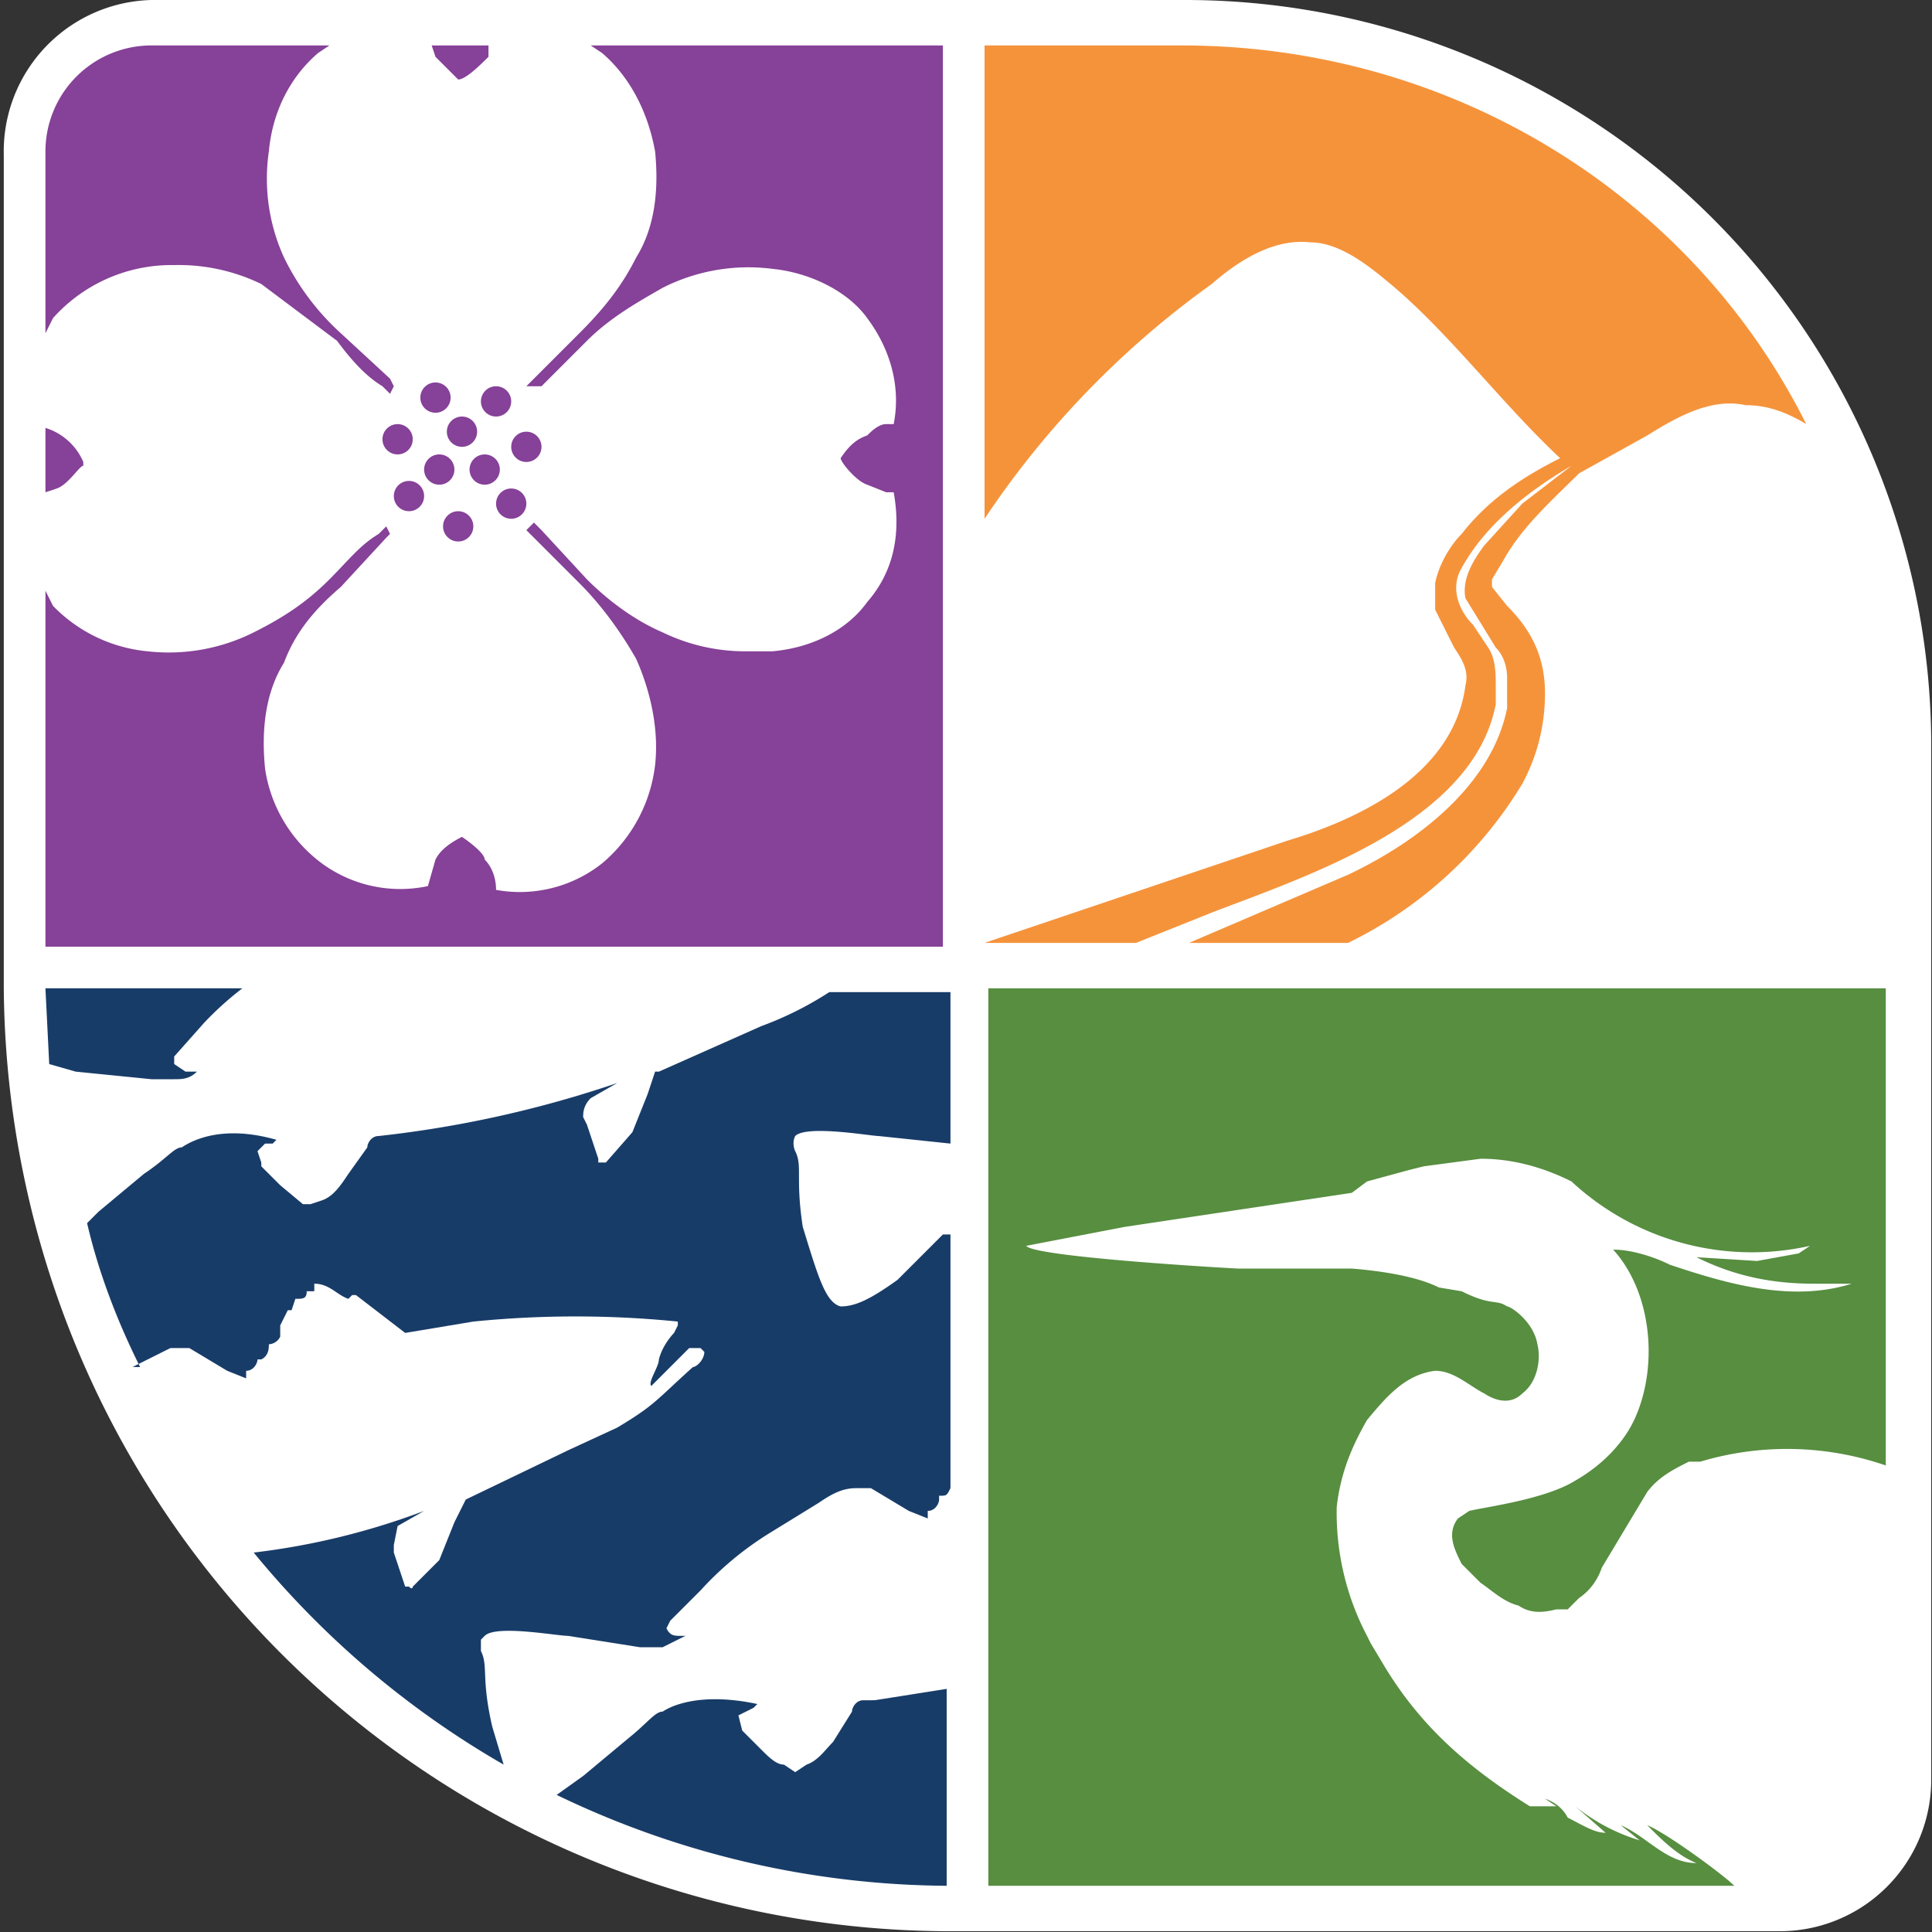 <svg viewBox="0 0 50 50" xmlns="http://www.w3.org/2000/svg" xml:space="preserve" style="fill-rule:evenodd;clip-rule:evenodd;stroke-linejoin:round;stroke-miterlimit:2"><rect x="0" y="0" width="50" height="50" fill="#333333" stroke="none"/><g transform="scale(.98)"><path d="M25.2 51H25a25 25 0 0 1-24-18.4 25.4 25.4 0 0 1-.9-6.5v-22A4 4 0 0 1 4 0h27.3A19.7 19.7 0 0 1 51 19.8V47a4 4 0 0 1-4 4H25.2Z" style="fill:#fff;fill-rule:nonzero"/><path d="M47.8 11.3c-3-6-9.3-10-16.5-10H4A2.8 2.8 0 0 0 1.2 4v22a20.2 20.2 0 0 0 1 6.2 23.6 23.6 0 0 0 12.6 15.2 24 24 0 0 0 10.1 2.3H47c1.6 0 2.9-1.2 2.9-2.8V19.8c0-3-.8-6-2.1-8.5Z" style="fill:#fff;fill-rule:nonzero"/><path d="M4 28.5h.6c.2 0 .4 0 .6-.2h-.3l-.3-.2v-.2l.8-.9a8.5 8.5 0 0 1 1-.9H1.2l.1 2 .7.2 2 .2Zm-.5 7.6 1-.5H5l1 .6.5.2v-.2c.2 0 .3-.2.3-.3h.1c.2-.1.2-.3.2-.4 0 0 .2 0 .3-.2V35l.2-.4h.1l.1-.3c.2 0 .3 0 .3-.2h.2v-.2c.4 0 .6.3.9.4l.1-.1h.1l1.3 1 1.8-.3a27 27 0 0 1 5.4 0v.1l-.1.2s-.3.3-.4.7c0 .2-.3.6-.2.7l1-1h.3l.1.1c0 .2-.2.4-.3.4-1 .9-1 1-2 1.6l-1.3.6-2.7 1.3-.3.6-.4 1-.7.7s0 .1-.1 0h-.1l-.3-.9v-.2l.1-.5.7-.4A19 19 0 0 1 6.7 41a24 24 0 0 0 6.6 5.6l-.3-1c-.3-1.3-.1-1.6-.3-2v-.3l.1-.1c.3-.3 1.9 0 2.2 0l1.9.3h.6l.6-.3H18c-.2 0-.3 0-.4-.2l.1-.2.8-.8a8.5 8.5 0 0 1 1.8-1.5l1.3-.8c.3-.2.6-.4 1-.4h.4l1 .6.5.2v-.2c.2 0 .3-.2.3-.3v-.1c.2 0 .2 0 .3-.2v-6.7h-.2l-1.2 1.2c-.7.5-1.1.7-1.5.7-.4-.1-.6-.8-1-2.1-.2-1.3 0-1.6-.2-2 0 0-.1-.2 0-.4.3-.3 2 0 2.2 0l1.9.2v-4h-3.2a9 9 0 0 1-1.8.9l-2.7 1.2h-.1l-.2.6-.4 1-.7.8h-.2v-.1l-.3-.9-.1-.2c0-.1 0-.3.2-.5l.7-.4A29.5 29.5 0 0 1 10 30c-.2 0-.3.2-.3.3l-.5.7c-.2.3-.4.6-.7.7l-.3.1H8l-.6-.5-.5-.5v-.1l-.1-.3.2-.2h.2l.1-.1c-1.4-.4-2.2 0-2.5.2-.2 0-.4.3-1 .7l-1.2 1-.3.3c.3 1.3.8 2.6 1.4 3.8ZM23 44.9h-.2c-.2 0-.3.2-.3.3l-.5.8c-.2.2-.4.5-.7.6l-.3.2-.3-.2c-.2 0-.4-.2-.6-.4l-.5-.5-.1-.4.2-.1.2-.1.1-.1c-1.4-.3-2.2 0-2.5.2-.2 0-.4.3-.9.7l-1.2 1-.7.5A24 24 0 0 0 25 49.8v-5.2l-1.9.3Z" style="fill:#183c68;fill-rule:nonzero"/><path d="M31.3 1.2H26v12.5A24 24 0 0 1 32 7.5c.8-.7 1.7-1.2 2.6-1.1.7 0 1.4.5 2 1 1.6 1.3 3 3.2 4.6 4.7-1 .5-1.9 1.1-2.6 2-.3.3-.6.8-.7 1.3v.7l.5 1c.2.3.4.6.3 1-.3 2.3-2.7 3.5-4.7 4.1l-8 2.7h4l2-.8c2.6-1 6.9-2.4 7.5-5.5v-.5c0-.3 0-.7-.2-1l-.4-.6c-.4-.4-.6-1-.3-1.5.6-1.1 1.7-2 2.9-2.7l-1.3 1-1 1.1c-.3.4-.6.9-.5 1.4l.8 1.3c.2.2.3.5.3.8v.8c-.4 2-2.3 3.5-4.2 4.4l-4.2 1.8h4.2a11 11 0 0 0 4.6-4.2 5 5 0 0 0 .6-2.4c0-1-.4-1.7-1-2.3l-.4-.5v-.2l.3-.5c.5-.9 1.3-1.6 2-2.3l1.8-1c.8-.5 1.7-1 2.6-.8.6 0 1.1.2 1.6.5-3-6-9.3-10-16.5-10Z" style="fill:#f5933b;fill-rule:nonzero"/><path d="M26.1 26.1v23.7h19.7c-.3-.3-1.8-1.4-2.3-1.6.4.4.8.8 1.3 1-.8 0-1.3-.7-2-1l.5.4a5 5 0 0 1-1.7-.9l.8.7c-.3 0-.6-.2-1-.4-.1-.2-.3-.4-.6-.5l.3.2h-.7c-1.6-1-2.9-2.1-3.9-3.8l-.3-.5-.1-.2a7 7 0 0 1-.8-3.4c.1-.9.4-1.6.8-2.3.5-.6 1-1.2 1.8-1.3.5 0 .9.4 1.3.6.3.2.7.3 1 0 .4-.3.5-.9.4-1.3-.1-.6-.7-1-.8-1-.3-.2-.4 0-1.2-.4L38 34c-.4-.2-1.1-.4-2.3-.5h-3c-.1 0-5.4-.3-5.6-.6l2.6-.5 6-.9.4-.3 1.1-.3.4-.1 1.5-.2c.8 0 1.6.2 2.4.6a7 7 0 0 0 6.3 1.7l-.3.2-1.1.2-1.6-.1c1 .5 2 .7 3.1.7h1c-1.6.5-3.3 0-4.8-.5-.4-.2-1-.4-1.5-.4 1 1.1 1.2 3 .6 4.4-.3.7-.9 1.3-1.6 1.7-.8.5-2.4.7-2.8.8l-.3.2c-.3.4-.1.8.1 1.2l.5.5c.3.2.6.5 1 .6.3.2.6.2 1 .1h.3l.3-.3c.3-.2.5-.5.6-.8l1.2-2c.3-.4.7-.6 1.1-.8h.3a8 8 0 0 1 4.9.1V26.1H26.1Z" style="fill:#578e40;fill-rule:nonzero"/><path d="M12.1 2.1c.2 0 .6-.4.8-.6v-.3h-1.5l.1.3.6.6ZM1.4 8.4A4.2 4.2 0 0 1 4.6 7a5 5 0 0 1 2.3.5l2 1.5c.3.4.7.9 1.2 1.2l.2.2.1-.2-.1-.2L9 8.8a6.6 6.6 0 0 1-1.5-2A5 5 0 0 1 7.1 4c.1-1.1.6-2 1.3-2.6l.3-.2H4A2.8 2.8 0 0 0 1.2 4v4.8l.2-.4Zm.8 3.8a1.6 1.6 0 0 0-1-.9V13l.3-.1c.3-.1.6-.6.7-.6Z" style="fill:#864198;fill-rule:nonzero"/><path d="M18.5 1.2h-2.9l.3.2c.7.6 1.2 1.5 1.4 2.6.1 1 0 2-.5 2.8-.4.8-.9 1.4-1.5 2L14.1 10l-.2.2h.4L15.5 9c.6-.6 1.3-1 2-1.4a5 5 0 0 1 2.9-.5c1 .1 2 .6 2.5 1.3.6.8.9 1.8.7 2.8h-.2c-.2 0-.4.2-.5.3-.3.1-.5.3-.7.6 0 .1.4.6.7.7l.5.2h.2c.2 1.1 0 2.1-.7 2.9-.5.7-1.4 1.2-2.5 1.3h-.7a5 5 0 0 1-2.2-.5c-.7-.3-1.4-.8-2-1.4L14.3 14l-.2-.2-.2.2.2.2 1.2 1.2c.6.6 1.1 1.3 1.5 2 .4.9.6 1.9.5 2.8a4 4 0 0 1-1.4 2.6 3.5 3.5 0 0 1-2.8.7c0-.3-.1-.6-.3-.8 0-.2-.6-.6-.6-.6-.4.2-.6.4-.7.6l-.2.7a3.5 3.5 0 0 1-2.8-.6A3.8 3.8 0 0 1 7 20.3c-.1-1 0-2 .5-2.8.3-.8.8-1.4 1.5-2l1.2-1.3.1-.1-.1-.2-.2.2c-.5.3-.8.7-1.3 1.2-.6.6-1.2 1-2 1.4a5 5 0 0 1-2.8.5A4 4 0 0 1 1.4 16l-.2-.4v9.4h23.7V1.2h-6.4Z" style="fill:#864198;fill-rule:nonzero"/><circle cx="12.1" cy="13.9" r=".4" style="fill:#864198"/><circle cx="10.8" cy="13.1" r=".4" style="fill:#864198"/><circle cx="10.5" cy="11.6" r=".4" style="fill:#864198"/><circle cx="11.5" cy="10.5" r=".4" style="fill:#864198"/><circle cx="13.1" cy="10.6" r=".4" style="fill:#864198"/><circle cx="13.9" cy="11.8" r=".4" style="fill:#864198"/><circle cx="13.5" cy="13.3" r=".4" style="fill:#864198"/><circle cx="12.2" cy="11.4" r=".4" style="fill:#864198"/><circle cx="12.8" cy="12.4" r=".4" style="fill:#864198"/><circle cx="11.6" cy="12.4" r=".4" style="fill:#864198"/></g></svg>